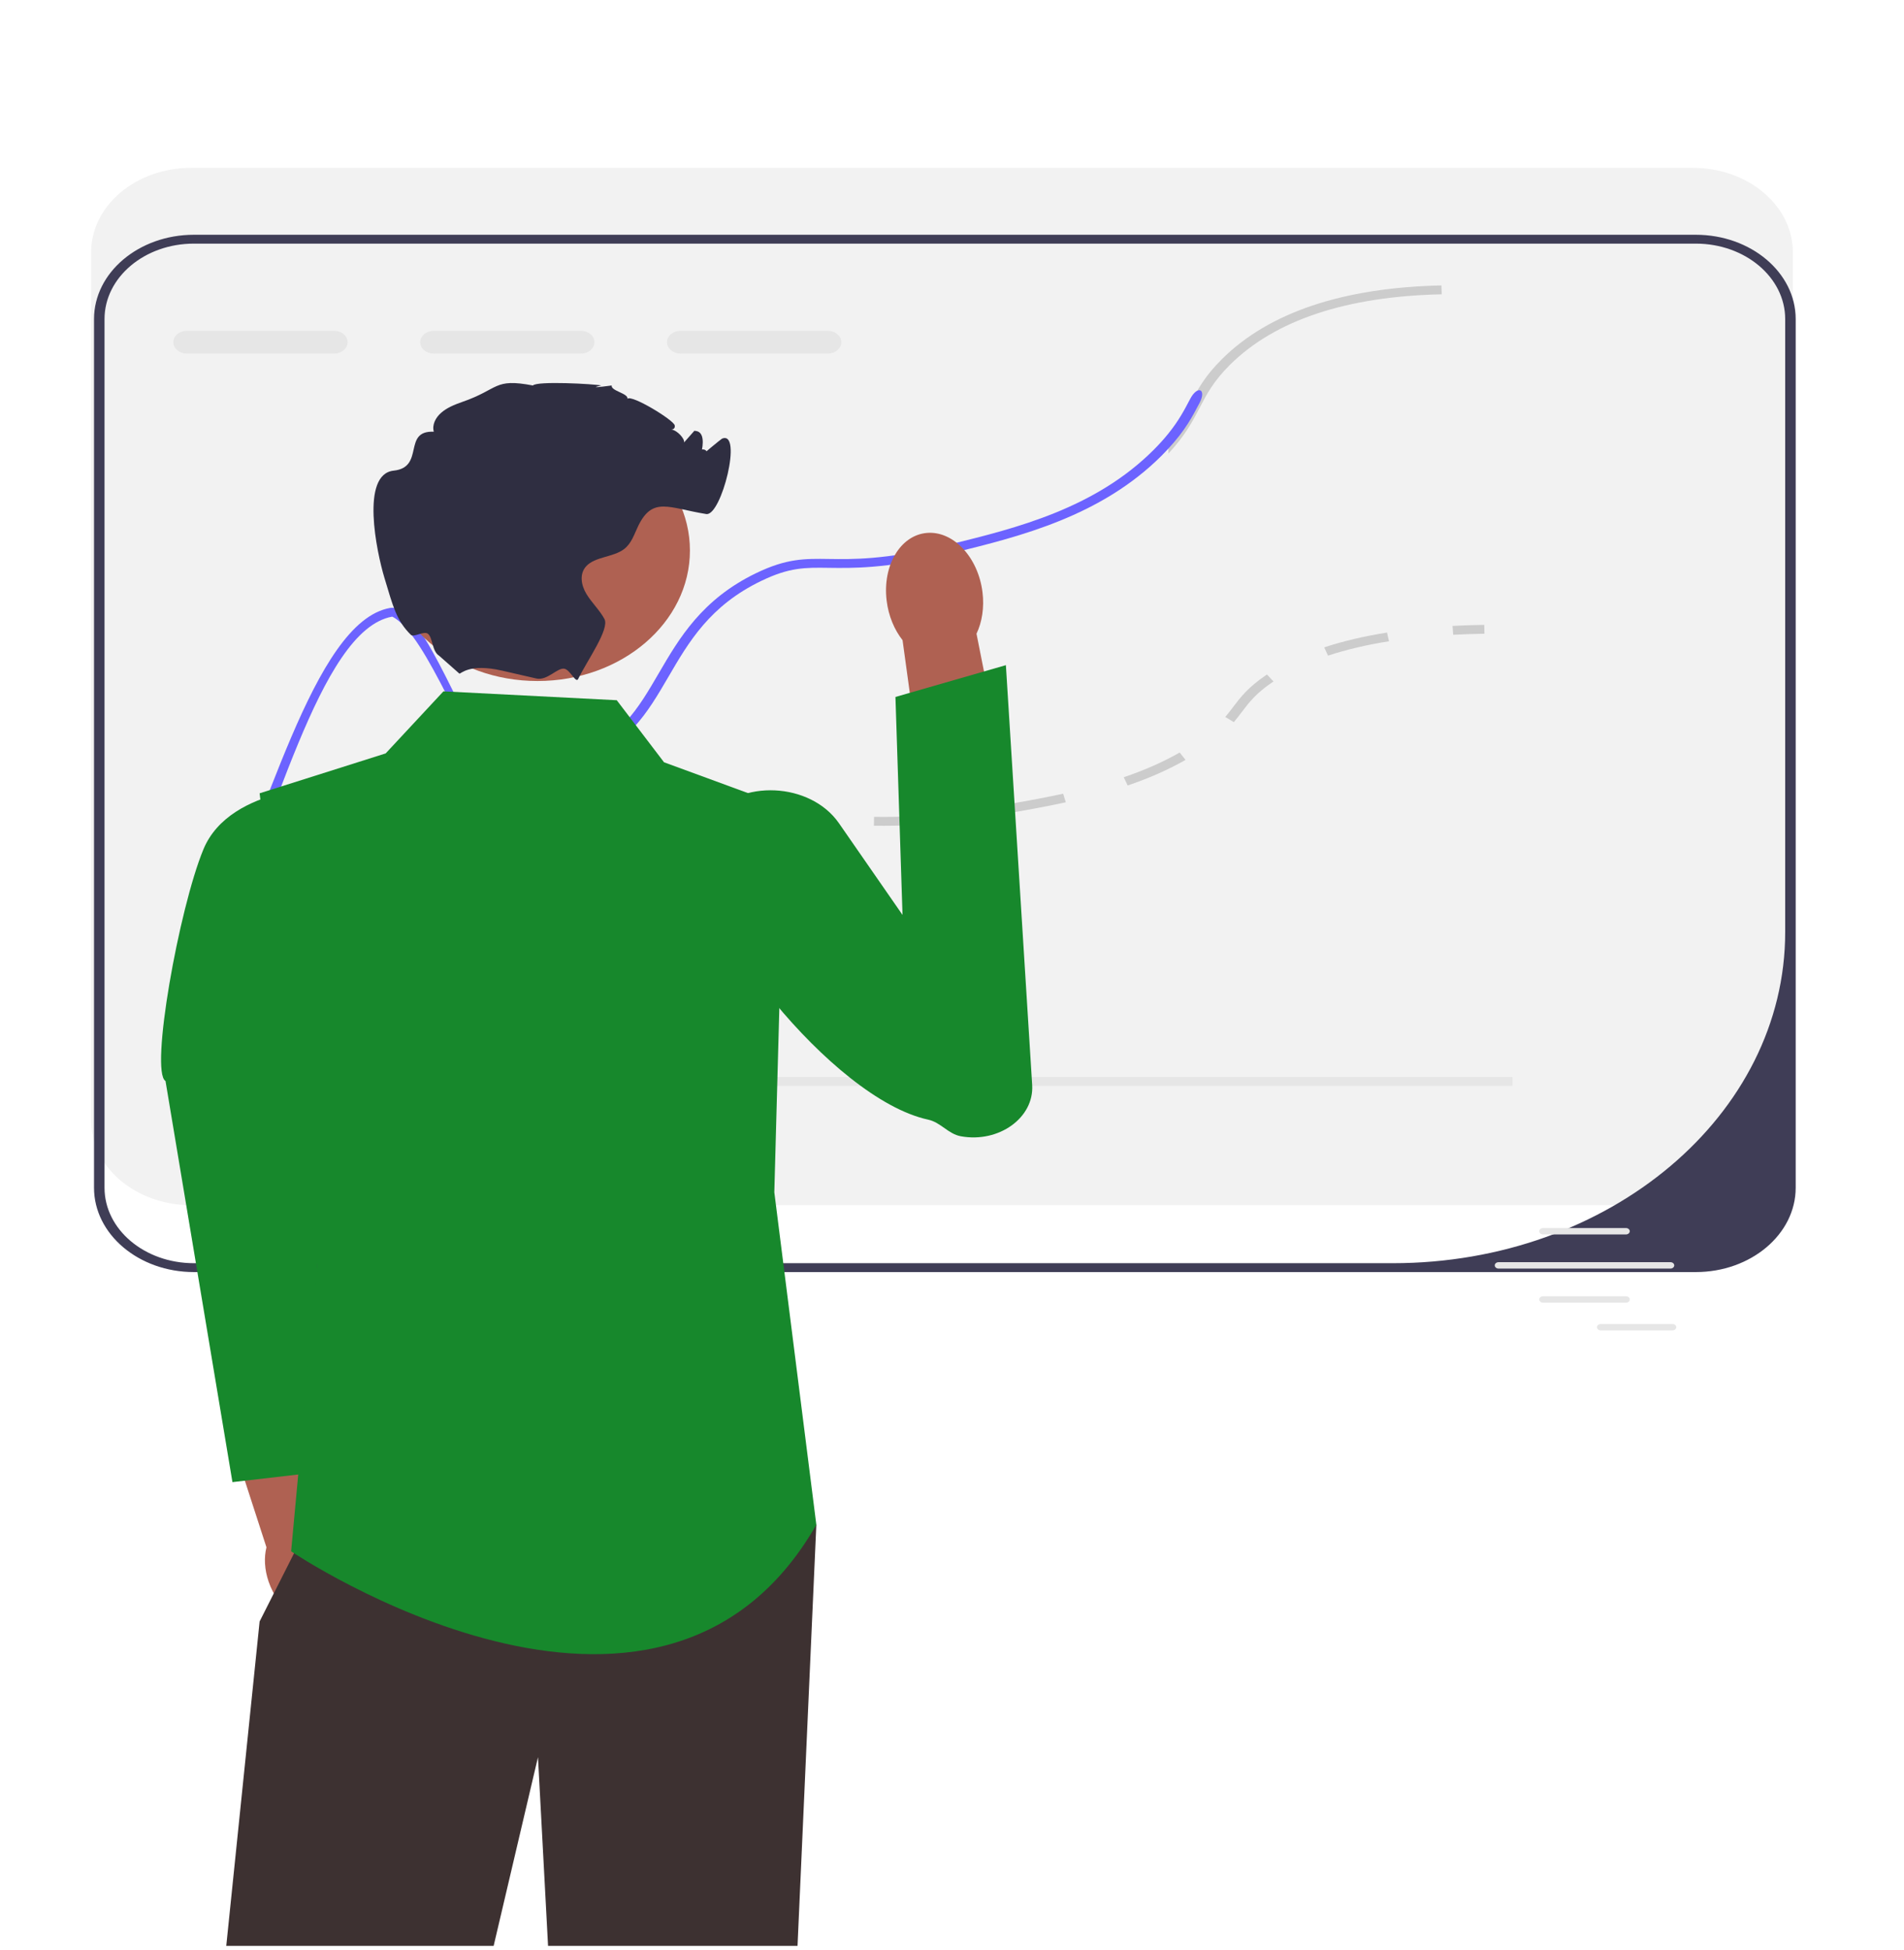 <svg width="331" height="339" viewBox="0 0 331 339" fill="none" xmlns="http://www.w3.org/2000/svg">
<g clip-path="url(#clip0_34_586)">
<path d="M294.308 29.176H33.214C23.637 29.176 15.848 35.748 15.848 43.831V194.821C15.848 202.904 23.637 209.477 33.214 209.477H294.308C303.886 209.477 311.674 202.904 311.674 194.821V43.831C311.674 35.748 303.886 29.176 294.308 29.176Z" fill="#F2F2F2"/>
<path d="M294.805 40.806H33.711C24.133 40.806 16.345 47.379 16.345 55.461V206.452C16.345 214.534 24.133 221.107 33.711 221.107H294.805C304.383 221.107 312.171 214.534 312.171 206.452V55.461C312.171 47.379 304.383 40.806 294.805 40.806ZM310.345 162.011C310.345 193.798 279.81 219.566 242.144 219.566H33.711C25.128 219.566 18.171 213.694 18.171 206.452V55.461C18.171 48.218 25.128 42.347 33.711 42.347H294.805C303.387 42.347 310.345 48.218 310.345 55.461V162.011Z" fill="#3F3D56"/>
<path d="M45.166 188.385L43.621 187.564C44.626 186.217 45.662 184.911 46.701 183.682L48.187 184.578C47.169 185.782 46.153 187.063 45.166 188.385Z" fill="#CCCCCC"/>
<path d="M55.235 177.403L53.928 176.327C56.715 173.917 59.647 171.848 62.644 170.178L63.651 171.464C60.762 173.074 57.931 175.072 55.235 177.403ZM100.792 167.676C98.612 167.676 96.625 167.44 95.138 167.235L95.433 165.714C96.94 165.922 98.755 166.135 100.792 166.135C102.592 166.135 104.36 165.968 106.199 165.625L106.593 167.13C104.623 167.497 102.726 167.676 100.792 167.676ZM73.468 167.472L72.919 166.002C74.881 165.48 76.913 165.089 78.959 164.839C80.716 164.624 82.395 164.52 84.094 164.52H84.206V166.061H84.094C82.484 166.061 80.89 166.16 79.22 166.364C77.272 166.602 75.336 166.975 73.468 167.472ZM116.994 163.018L115.827 161.833C118.347 160.067 120.153 157.931 122.065 155.67L122.828 154.77L124.31 155.671L123.552 156.565C121.569 158.91 119.696 161.125 116.994 163.018ZM131.639 148.889L130.515 147.674C132.977 146.053 135.758 144.739 139.017 143.659C139.572 143.474 140.102 143.31 140.611 143.163L141.201 144.622C140.716 144.761 140.213 144.917 139.685 145.093C136.591 146.119 133.96 147.36 131.639 148.889ZM153.684 143.536C153.07 143.536 152.487 143.531 151.927 143.526L151.949 141.985C152.521 141.991 153.118 141.992 153.751 141.995C155.899 141.995 158.892 141.944 162.997 141.543L163.208 143.073C158.967 143.488 155.927 143.531 153.684 143.536ZM174.316 141.518L173.954 140.008C177.234 139.448 181.05 138.782 184.827 137.959L185.283 139.452C181.463 140.283 177.619 140.955 174.316 141.518ZM196.04 136.53L195.357 135.101C199.018 133.855 202.198 132.45 205.077 130.805L206.1 132.082C203.113 133.788 199.822 135.243 196.04 136.53ZM214.49 125.519L213.008 124.618C213.518 124.021 213.958 123.439 214.384 122.876C215.641 121.215 216.942 119.497 220.038 117.388L220.255 117.241L221.386 118.45L221.185 118.586C218.32 120.538 217.156 122.077 215.923 123.706C215.484 124.287 215.029 124.887 214.49 125.519ZM230.872 113.961L230.206 112.526C233.46 111.449 237.136 110.583 241.131 109.95L241.468 111.465C237.586 112.08 234.02 112.92 230.872 113.961Z" fill="#CCCCCC"/>
<path d="M252.63 110.333L252.516 108.795C254.29 108.702 256.145 108.64 258.03 108.611L258.063 110.152C256.205 110.18 254.377 110.241 252.63 110.333Z" fill="#CCCCCC"/>
<path d="M58.091 57.504H32.471C31.184 57.504 30.134 58.39 30.134 59.477C30.134 60.571 31.184 61.457 32.471 61.457H58.091C59.378 61.457 60.428 60.571 60.428 59.477C60.428 58.39 59.378 57.504 58.091 57.504Z" fill="#E6E6E6"/>
<path d="M101.004 57.504H75.384C74.097 57.504 73.047 58.39 73.047 59.477C73.047 60.571 74.097 61.457 75.384 61.457H101.004C102.291 61.457 103.341 60.571 103.341 59.477C103.341 58.39 102.291 57.504 101.004 57.504Z" fill="#E6E6E6"/>
<path d="M143.917 57.504H118.297C117.01 57.504 115.96 58.39 115.96 59.477C115.96 60.571 117.01 61.457 118.297 61.457H143.917C145.204 61.457 146.254 60.571 146.254 59.477C146.254 58.39 145.204 57.504 143.917 57.504Z" fill="#E6E6E6"/>
<path d="M262.934 187.204H30.108V188.745H262.934V187.204Z" fill="#E6E6E6"/>
<path d="M250.635 51.153C234.064 51.515 221.701 55.63 213.867 63.366C210.973 66.232 209.795 68.49 208.553 70.878C207.321 73.236 206.061 75.663 203.13 78.83V76.21C204.947 73.96 205.924 72.08 206.882 70.254C208.179 67.758 209.411 65.4 212.479 62.372C220.66 54.281 233.479 49.99 250.581 49.612L250.635 51.153Z" fill="#CCCCCC"/>
<path d="M208.553 70.006C207.321 72.364 206.061 74.791 203.13 77.958C202.783 78.335 202.408 78.728 202.007 79.136C191.434 89.746 177.309 93.229 165.951 96.034C165.238 96.211 164.544 96.373 163.869 96.527C153.771 98.838 148.237 98.754 144.12 98.7C139.984 98.638 137.254 98.6 132.369 100.957C123.412 105.265 119.741 111.567 116.19 117.662C112.528 123.934 109.077 129.86 100.275 132.641C94.167 134.567 89.876 133.612 85.338 132.61C81.439 131.74 74.413 110.308 68.191 107.183C55.344 109.456 47.538 144.885 37.796 163.855L36.116 163.238C46.114 143.79 54.349 108.062 67.807 105.673C73.806 104.61 81.704 130.206 85.803 131.115C90.058 132.063 94.067 132.949 99.636 131.193C107.762 128.634 110.903 123.233 114.546 116.984C118.052 110.974 122.024 104.163 131.456 99.617C136.779 97.051 139.874 97.097 144.147 97.159C148.219 97.221 153.716 97.297 163.869 94.932C164.38 94.809 164.901 94.686 165.439 94.555C176.56 91.811 190.393 88.398 200.601 78.15C201.605 77.141 202.436 76.209 203.13 75.338C204.947 73.088 205.924 71.208 206.882 69.382C208.179 66.885 209.795 67.617 208.553 70.006Z" fill="#6C63FF"/>
<path d="M60.092 271.729C59.369 269.605 58.132 267.794 56.658 266.502L51.304 245.906L39.634 248.318L46.322 268.951C45.882 270.697 45.97 272.781 46.693 274.905C48.344 279.757 52.682 282.979 56.382 282.102C60.082 281.226 61.743 276.581 60.092 271.729Z" fill="#AF6152"/>
<path d="M58.477 136.626C58.477 136.626 40.048 136.308 35.362 147.633C31.097 157.942 26.041 186.264 28.774 187.9L40.409 257.621L56.999 255.697L52.742 172.043L58.477 136.626Z" fill="#17882C"/>
<path d="M141.915 265.026L138.646 338.225H95.277L93.524 305.424L85.818 338.225H39.335L45.133 281.839L51.122 269.981L55.176 261.944L141.915 265.026Z" fill="#3D3131"/>
<path d="M107.219 121.71L77.089 120.169L67.046 130.956L45.133 137.891L55.176 220.336L50.611 269.649C50.611 269.649 114.524 312.798 141.915 265.026L134.611 207.237L136.437 140.203L115.437 132.497L107.219 121.71Z" fill="#17882C"/>
<path d="M170.804 102.957C171.131 105.628 170.716 108.14 169.76 110.154L174.779 135.436L160.454 137.1L156.905 111.275C155.481 109.468 154.466 107.08 154.139 104.409C153.392 98.306 156.517 93.034 161.119 92.633C165.721 92.232 170.057 96.854 170.804 102.957Z" fill="#AF6152"/>
<path d="M145.852 143.097C140.914 135.974 128.663 135.302 123.177 142.134C121.677 144.002 122.095 146.101 121.737 148.623C120.216 159.33 144.53 190.971 161.354 194.614C163.562 195.092 164.819 197.101 167.047 197.505C173.648 198.703 179.794 194.281 179.438 188.591L174.868 115.617L155.669 121.144L156.898 159.03L145.852 143.097Z" fill="#17882C"/>
<path d="M93.442 118.373C108.077 118.373 119.941 108.217 119.941 95.689C119.941 83.162 108.077 73.006 93.442 73.006C78.808 73.006 66.944 83.162 66.944 95.689C66.944 108.217 78.808 118.373 93.442 118.373Z" fill="#AF6152"/>
<path d="M121.862 79.332C121.633 79.378 125.355 76.317 125.514 76.25C129.166 74.709 125.413 89.772 122.775 89.349C116.283 88.308 113.48 86.243 110.96 91.398C110.257 92.831 109.819 94.449 108.449 95.474C106.568 96.869 103.446 96.753 101.912 98.417C100.679 99.758 101.035 101.731 101.948 103.241C102.861 104.759 104.249 106.046 105.08 107.594C106.011 109.336 102.039 114.876 100.524 117.989V117.996L100.515 118.014C100.112 118.831 99.155 116.479 98.145 116.244C96.936 115.963 95.154 118.372 93.228 117.935C93.219 117.935 93.21 117.927 93.201 117.927C91.366 117.495 89.321 117.033 87.294 116.571H87.285C81.578 115.261 80.135 117.141 79.862 117.087L76.319 113.959C75.103 113.212 75.241 110.8 74.383 110.152C73.682 109.623 71.934 110.847 71.419 110.338C68.893 107.841 68.312 105.344 66.823 100.413C65.463 95.906 62.642 82.414 68.439 81.805C73.909 81.227 69.909 74.801 75.415 75.04C75.086 73.869 75.698 72.613 76.693 71.75C77.679 70.879 78.994 70.34 80.318 69.877C86.846 67.628 85.76 65.694 92.644 67.004C93.329 66.194 103.272 66.734 104.514 67.004C104.605 67.019 101.437 67.658 106.34 67.004C106.157 67.951 109.262 68.367 109.079 69.315C109.764 68.537 117.123 73.006 117.296 73.938C117.525 75.102 115.443 74.508 116.831 74.686C117.652 74.793 119.059 76.203 118.922 76.905C119.515 76.227 120.109 75.556 120.711 74.878C120.821 74.886 120.921 74.901 121.031 74.917C123.806 75.364 120.624 83.021 120.739 80.634C120.949 76.25 124.628 78.816 121.862 79.332Z" fill="#2F2E41"/>
<path d="M282.665 214.567H268.25C267.886 214.567 267.591 214.317 267.591 214.011C267.591 213.704 267.886 213.455 268.25 213.455H282.665C283.028 213.455 283.324 213.704 283.324 214.011C283.324 214.317 283.028 214.567 282.665 214.567Z" fill="#E6E6E6"/>
<path d="M282.665 226.427H268.25C267.886 226.427 267.591 226.178 267.591 225.871C267.591 225.564 267.886 225.315 268.25 225.315H282.665C283.028 225.315 283.324 225.564 283.324 225.871C283.324 226.178 283.028 226.427 282.665 226.427Z" fill="#E6E6E6"/>
<path d="M290.4 220.501H260.515C260.151 220.501 259.855 220.251 259.855 219.945C259.855 219.638 260.151 219.389 260.515 219.389H290.4C290.764 219.389 291.059 219.638 291.059 219.945C291.059 220.251 290.764 220.501 290.4 220.501Z" fill="#E6E6E6"/>
<path d="M290.753 231.249H278.282C277.919 231.249 277.623 231 277.623 230.693C277.623 230.387 277.919 230.137 278.282 230.137H290.753C291.116 230.137 291.412 230.387 291.412 230.693C291.412 231 291.116 231.249 290.753 231.249Z" fill="#E6E6E6"/>
</g>
<defs>
<clipPath id="clip0_34_586">
<rect width="331" height="337.631" fill="white" transform="translate(0 0.594)"/>
</clipPath>
</defs>
</svg>
